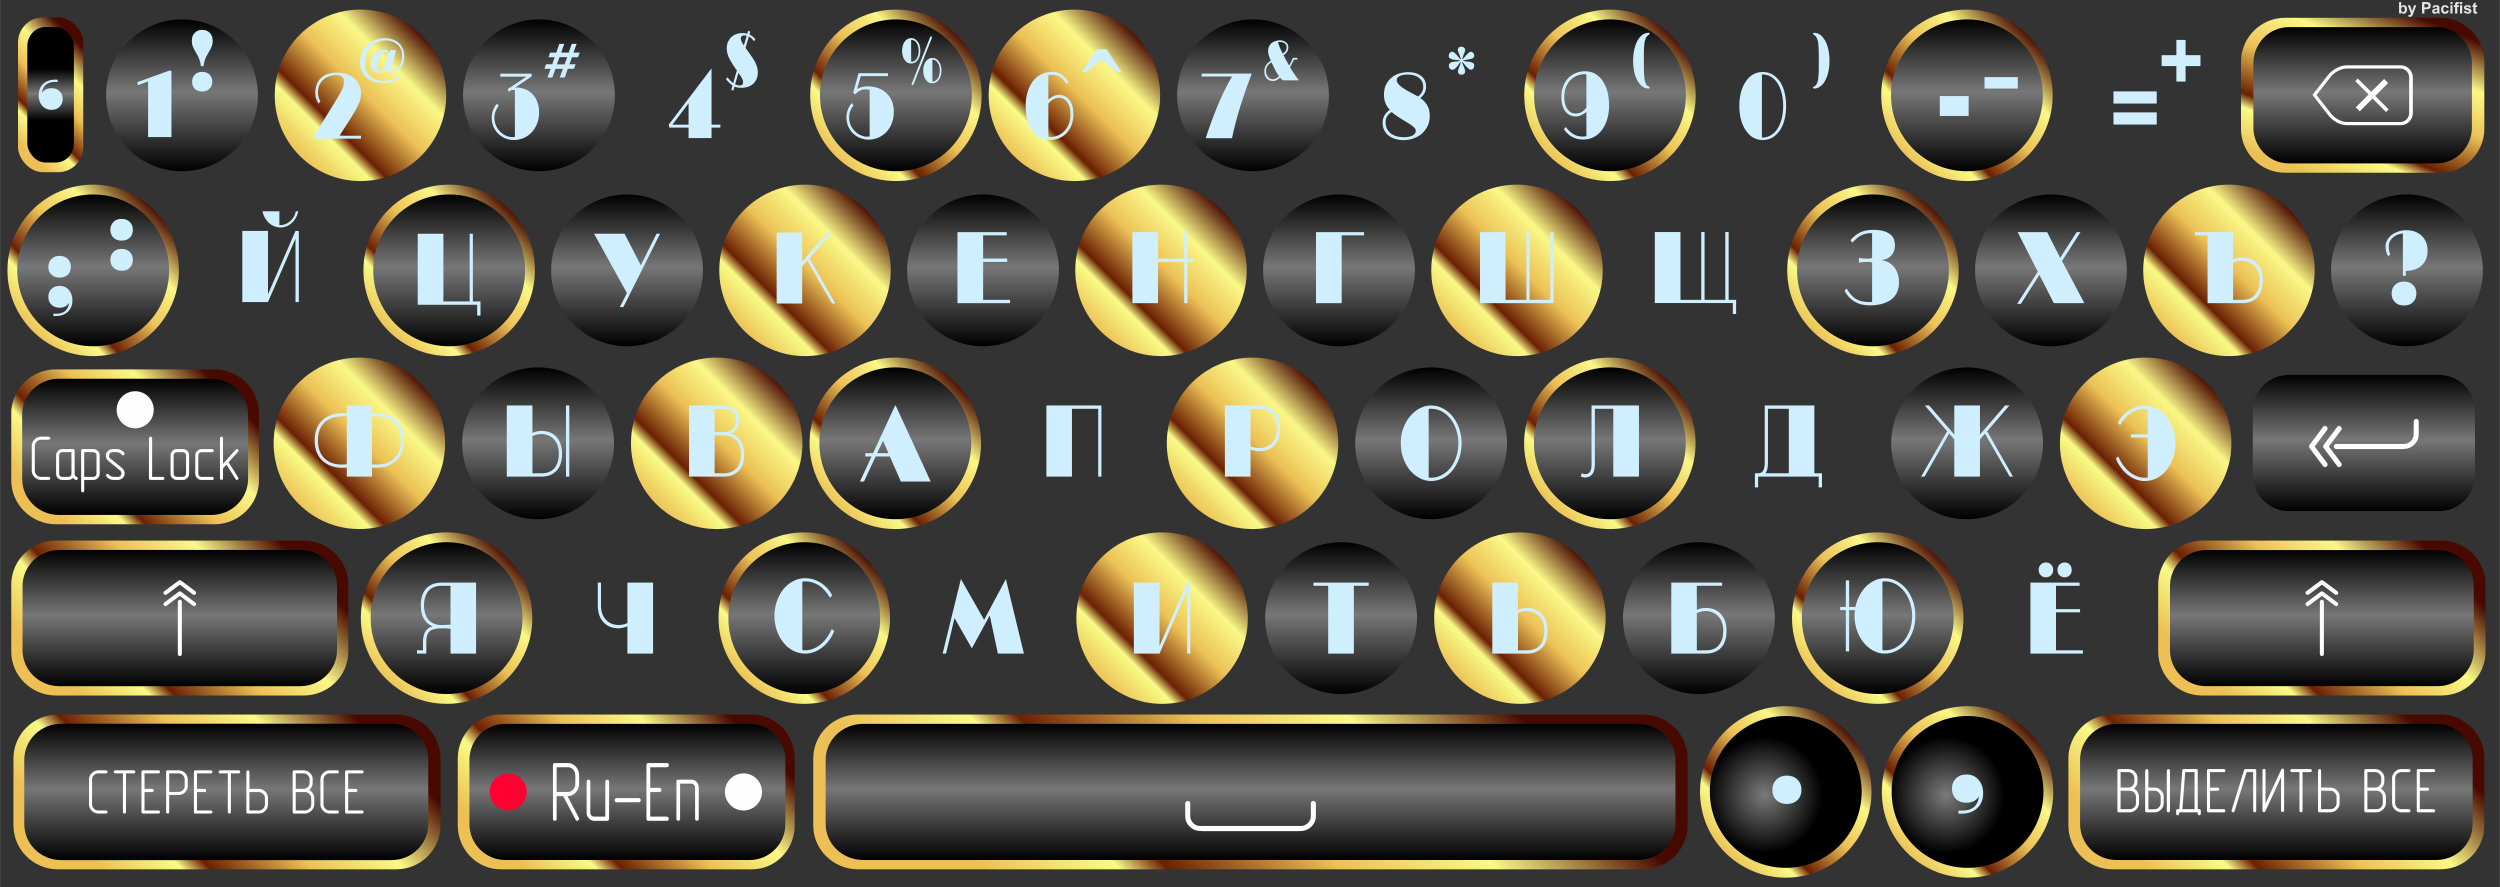 <?xml version="1.0" encoding="UTF-8"?>
<!DOCTYPE svg PUBLIC "-//W3C//DTD SVG 1.1//EN" "http://www.w3.org/Graphics/SVG/1.1/DTD/svg11.dtd">
<!-- Creator: CorelDRAW X6 -->
<svg xmlns="http://www.w3.org/2000/svg" xml:space="preserve" width="197.52mm" height="70.1mm" version="1.1" style="shape-rendering:geometricPrecision; text-rendering:geometricPrecision; image-rendering:optimizeQuality; fill-rule:evenodd; clip-rule:evenodd"
viewBox="0 0 20351 7223"
 xmlns:xlink="http://www.w3.org/1999/xlink">
 <rect x="0" y="0" width="20351" height="7223" fill="#333333" stroke="none"/>
 <defs>
  <style type="text/css">
   <![CDATA[
    .fil0 {fill:none}
    .fil31 {fill:#FEFEFE}
    .fil29 {fill:#FEFEFE}
    .fil30 {fill:#FF0033}
    .fil28 {fill:#FEFEFE;fill-rule:nonzero}
    .fil24 {fill:#CFEFFF;fill-rule:nonzero}
    .fil1 {fill:#E5E5E5;fill-rule:nonzero}
    .fil17 {fill:url(#id0)}
    .fil18 {fill:url(#id1)}
    .fil21 {fill:url(#id2)}
    .fil27 {fill:url(#id3)}
    .fil14 {fill:url(#id4)}
    .fil16 {fill:url(#id5)}
    .fil15 {fill:url(#id6)}
    .fil20 {fill:url(#id7)}
    .fil19 {fill:url(#id8)}
    .fil25 {fill:url(#id9)}
    .fil26 {fill:url(#id10)}
    .fil22 {fill:url(#id11)}
    .fil8 {fill:url(#id12)}
    .fil2 {fill:url(#id13)}
    .fil5 {fill:url(#id14)}
    .fil3 {fill:url(#id15)}
    .fil11 {fill:url(#id16)}
    .fil10 {fill:url(#id17)}
    .fil6 {fill:url(#id18)}
    .fil9 {fill:url(#id19)}
    .fil4 {fill:url(#id20)}
    .fil7 {fill:url(#id21)}
    .fil12 {fill:url(#id22)}
    .fil13 {fill:url(#id23)}
    .fil23 {fill:url(#id24)}
   ]]>
  </style>
  <linearGradient id="id0" gradientUnits="userSpaceOnUse" x1="1841.95" y1="5891.64" x2="1841.95" y2="7002.43">
   <stop offset="0" style="stop-color:black"/>
   <stop offset="0.478" style="stop-color:#777777"/>
   <stop offset="1" style="stop-color:black"/>
  </linearGradient>
  <linearGradient id="id1" gradientUnits="userSpaceOnUse" xlink:href="#id0" x1="1463.1" y1="4477.34" x2="1463.1" y2="5586.22">
  </linearGradient>
  <linearGradient id="id2" gradientUnits="userSpaceOnUse" xlink:href="#id0" x1="18530.9" y1="5893.03" x2="18530.9" y2="7001.04">
  </linearGradient>
  <linearGradient id="id3" gradientUnits="objectBoundingBox" xlink:href="#id0" x1="50%" y1="0%" x2="50%" y2="100%">
  </linearGradient>
  <linearGradient id="id4" gradientUnits="userSpaceOnUse" xlink:href="#id0" x1="1099.66" y1="3082.68" x2="1099.66" y2="4191.55">
  </linearGradient>
  <linearGradient id="id5" gradientUnits="userSpaceOnUse" xlink:href="#id0" x1="19243.7" y1="3051.88" x2="19243.7" y2="4160.53">
  </linearGradient>
  <linearGradient id="id6" gradientUnits="userSpaceOnUse" xlink:href="#id0" x1="19233.4" y1="221.338" x2="19233.4" y2="1329.99">
  </linearGradient>
  <linearGradient id="id7" gradientUnits="userSpaceOnUse" xlink:href="#id0" x1="5107.35" y1="5892.79" x2="5107.35" y2="7001.28">
  </linearGradient>
  <linearGradient id="id8" gradientUnits="userSpaceOnUse" xlink:href="#id0" x1="18901.5" y1="4477.62" x2="18901.5" y2="5585.94">
  </linearGradient>
  <linearGradient id="id9" gradientUnits="objectBoundingBox" xlink:href="#id0" x1="50%" y1="0%" x2="50%" y2="100%">
  </linearGradient>
  <linearGradient id="id10" gradientUnits="objectBoundingBox" xlink:href="#id0" x1="50%" y1="0%" x2="50%" y2="100%">
  </linearGradient>
  <linearGradient id="id11" gradientUnits="userSpaceOnUse" xlink:href="#id0" x1="10179.9" y1="5892.79" x2="10179.9" y2="7001.28">
  </linearGradient>
  <linearGradient id="id12" gradientUnits="userSpaceOnUse" x1="731.163" y1="5741.52" x2="2195.02" y2="4322.03">
   <stop offset="0" style="stop-color:#ECC055"/>
   <stop offset="0.2" style="stop-color:#F8FB86"/>
   <stop offset="0.271" style="stop-color:#6B2003"/>
   <stop offset="0.522" style="stop-color:#ECC156"/>
   <stop offset="0.749" style="stop-color:#FAF887"/>
   <stop offset="1" style="stop-color:#480900"/>
  </linearGradient>
  <linearGradient id="id13" gradientUnits="objectBoundingBox" xlink:href="#id12" x1="13.999%" y1="86%" x2="86.001%" y2="14%">
  </linearGradient>
  <linearGradient id="id14" gradientUnits="userSpaceOnUse" xlink:href="#id12" x1="505.579" y1="4220.72" x2="1693.73" y2="3053.51">
  </linearGradient>
  <linearGradient id="id15" gradientUnits="objectBoundingBox" xlink:href="#id12" x1="13.999%" y1="86.001%" x2="86.001%" y2="13.999%">
  </linearGradient>
  <linearGradient id="id16" gradientUnits="userSpaceOnUse" xlink:href="#id12" x1="17694.4" y1="7283.53" x2="19367.4" y2="5610.54">
  </linearGradient>
  <linearGradient id="id17" gradientUnits="userSpaceOnUse" xlink:href="#id12" x1="4382.64" y1="7180.47" x2="5812.77" y2="5713.61">
  </linearGradient>
  <linearGradient id="id18" gradientUnits="objectBoundingBox" xlink:href="#id12" x1="20.546%" y1="96.287%" x2="79.454%" y2="3.713%">
  </linearGradient>
  <linearGradient id="id19" gradientUnits="userSpaceOnUse" xlink:href="#id12" x1="18194.7" y1="5738.59" x2="19608.3" y2="4324.96">
  </linearGradient>
  <linearGradient id="id20" gradientUnits="userSpaceOnUse" xlink:href="#id12" x1="90.031" y1="1093.87" x2="733.461" y2="448.313">
  </linearGradient>
  <linearGradient id="id21" gradientUnits="userSpaceOnUse" xlink:href="#id12" x1="1016.02" y1="7269.15" x2="2679.45" y2="5624.93">
  </linearGradient>
  <linearGradient id="id22" gradientUnits="userSpaceOnUse" xlink:href="#id12" x1="8750.62" y1="7848.01" x2="11607.8" y2="5046.07">
  </linearGradient>
  <linearGradient id="id23" gradientUnits="userSpaceOnUse" xlink:href="#id0" x1="411.756" y1="561.537" x2="411.756" y2="980.65">
  </linearGradient>
  <radialGradient id="id24" gradientUnits="objectBoundingBox" cx="36%" cy="52%" r="39%" fx="36%" fy="52%">
   <stop offset="0" style="stop-color:#7B7B7B"/>
   <stop offset="0.988" style="stop-color:black"/>
   <stop offset="1" style="stop-color:black"/>
  </radialGradient>
 </defs>
 <g id="Layer_x0020_1">
  <rect class="fil0" width="20351" height="7223"/>
  <path class="fil1" d="M19530 110l0 -93 17 0 0 34c6,-6 12,-9 20,-9 8,0 15,2 20,8 5,6 8,15 8,26 0,11 -3,20 -8,27 -6,6 -12,9 -20,9 -4,0 -8,-1 -11,-3 -4,-2 -7,-5 -10,-9l0 10 -16 0zm17 -35c0,7 1,12 3,16 3,4 7,7 13,7 3,0 7,-2 10,-5 2,-4 4,-9 4,-16 0,-8 -2,-13 -4,-17 -3,-3 -7,-5 -11,-5 -4,0 -8,2 -11,5 -3,3 -4,8 -4,15z"/>
  <path id="1" class="fil1" d="M19601 43l19 0 16 48 16 -48 18 0 -24 65 -4 11c-2,4 -3,7 -5,9 -1,2 -3,4 -4,5 -2,2 -4,3 -7,3 -3,1 -6,1 -9,1 -4,0 -7,0 -10,-1l-2 -14c3,1 5,1 8,1 4,0 7,-1 9,-3 2,-3 3,-6 4,-10l-25 -67z"/>
  <path id="2" class="fil1" d="M19717 110l0 -93 30 0c12,0 19,1 23,2 5,1 9,4 13,9 4,5 5,11 5,18 0,6 -1,10 -3,14 -2,4 -4,7 -8,9 -3,3 -6,4 -9,5 -5,1 -11,1 -20,1l-12 0 0 35 -19 0zm19 -77l0 27 10 0c8,0 13,-1 15,-2 3,-1 5,-2 6,-5 1,-2 2,-4 2,-7 0,-3 -1,-6 -3,-8 -2,-2 -4,-4 -7,-4 -3,-1 -7,-1 -14,-1l-9 0z"/>
  <path id="3" class="fil1" d="M19817 64l-16 -3c2,-7 5,-12 9,-15 5,-3 11,-4 20,-4 8,0 14,0 18,2 3,2 6,5 8,7 1,3 2,9 2,16l0 21c0,6 0,10 1,13 0,3 1,6 3,9l-18 0c0,-1 -1,-3 -1,-5 -1,-1 -1,-2 -1,-2 -3,3 -6,5 -10,7 -3,1 -7,2 -11,2 -7,0 -12,-2 -16,-6 -4,-4 -6,-8 -6,-14 0,-4 1,-7 3,-10 2,-3 4,-5 7,-7 4,-2 8,-3 14,-4 9,-2 14,-3 18,-4l0 -2c0,-4 -1,-6 -3,-8 -2,-1 -5,-2 -9,-2 -4,0 -6,1 -8,2 -2,1 -3,3 -4,7zm24 14c-3,1 -6,2 -11,3 -5,1 -8,2 -10,3 -2,1 -3,4 -3,6 0,3 1,5 3,7 1,1 4,2 7,2 3,0 6,-1 9,-3 2,-2 3,-3 4,-6 0,-1 1,-4 1,-8l0 -4z"/>
  <path id="4" class="fil1" d="M19934 63l-17 3c-1,-3 -2,-6 -4,-8 -2,-2 -5,-2 -8,-2 -5,0 -8,1 -11,4 -3,3 -4,8 -4,15 0,8 1,14 4,17 3,4 6,5 11,5 3,0 6,-1 8,-3 2,-1 4,-5 5,-9l17 2c-2,9 -5,15 -10,19 -6,4 -12,6 -21,6 -10,0 -18,-3 -23,-9 -6,-7 -9,-15 -9,-26 0,-11 3,-20 9,-26 5,-6 13,-9 23,-9 8,0 15,1 20,5 5,3 8,9 10,16z"/>
  <path id="5" class="fil1" d="M19948 34l0 -17 17 0 0 17 -17 0zm0 76l0 -67 17 0 0 67 -17 0z"/>
  <path id="6" class="fil1" d="M19976 43l10 0 0 -5c0,-6 1,-10 2,-13 1,-3 3,-5 7,-7 3,-1 7,-2 12,-2 5,0 10,1 15,2l-2 13c-3,-1 -6,-2 -9,-2 -2,0 -4,1 -5,2 -2,1 -2,4 -2,7l0 5 13 0 0 14 -13 0 0 53 -18 0 0 -53 -10 0 0 -14zm50 -9l0 -17 18 0 0 17 -18 0zm0 76l0 -67 18 0 0 67 -18 0z"/>
  <path id="7" class="fil1" d="M20056 91l18 -2c1,3 2,6 5,7 2,2 5,3 10,3 4,0 8,-1 10,-3 1,-1 2,-2 2,-4 0,-2 0,-3 -1,-4 -1,0 -3,-1 -6,-2 -14,-3 -23,-6 -27,-9 -6,-3 -8,-8 -8,-15 0,-6 2,-11 7,-15 4,-3 11,-5 21,-5 9,0 16,1 21,4 4,3 7,8 9,13l-17 4c-1,-3 -2,-5 -4,-7 -2,-1 -5,-2 -9,-2 -4,0 -8,1 -10,2 -1,1 -2,2 -2,4 0,1 1,2 2,3 2,1 7,3 17,5 9,2 16,5 20,8 3,3 5,8 5,13 0,6 -2,12 -8,16 -5,5 -12,7 -22,7 -10,0 -17,-2 -22,-6 -6,-3 -9,-8 -11,-15z"/>
  <path id="8" class="fil1" d="M20165 43l0 14 -12 0 0 27c0,6 0,9 1,10 0,1 0,2 1,2 1,1 2,1 3,1 2,0 4,0 7,-2l2 14c-4,2 -9,3 -14,3 -3,0 -6,-1 -9,-2 -2,-1 -4,-2 -6,-4 -1,-2 -2,-4 -2,-7 0,-2 -1,-6 -1,-13l0 -29 -8 0 0 -14 8 0 0 -13 18 -11 0 24 12 0z"/>
  <g id="_694930568">
   <circle class="fil2" cx="14537" cy="6447" r="698"/>
   <circle class="fil3" cx="16017" cy="6447" r="698"/>
   <circle class="fil3" cx="1481" cy="776" r="698"/>
   <circle class="fil3" cx="2934" cy="776" r="698"/>
   <circle class="fil2" cx="4387" cy="776" r="698"/>
   <circle class="fil3" cx="5840" cy="776" r="698"/>
   <circle class="fil2" cx="7293" cy="776" r="698"/>
   <circle class="fil3" cx="8746" cy="776" r="698"/>
   <circle class="fil2" cx="10200" cy="776" r="698"/>
   <circle class="fil3" cx="11653" cy="776" r="698"/>
   <circle class="fil3" cx="13106" cy="776" r="698"/>
   <circle class="fil3" cx="14559" cy="776" r="698"/>
   <circle class="fil3" cx="16012" cy="776" r="698"/>
   <circle class="fil3" cx="17465" cy="776" r="698"/>
   <circle class="fil3" cx="758" cy="2201" r="698"/>
   <circle class="fil3" cx="2207" cy="2201" r="698"/>
   <circle class="fil3" cx="3656" cy="2201" r="698"/>
   <circle class="fil3" cx="5104" cy="2201" r="698"/>
   <circle class="fil3" cx="6553" cy="2201" r="698"/>
   <circle class="fil3" cx="8002" cy="2201" r="698"/>
   <circle class="fil3" cx="9451" cy="2201" r="698"/>
   <circle class="fil3" cx="10900" cy="2201" r="698"/>
   <circle class="fil3" cx="12349" cy="2201" r="698"/>
   <circle class="fil3" cx="13798" cy="2201" r="698"/>
   <circle class="fil3" cx="15247" cy="2201" r="698"/>
   <circle class="fil3" cx="16696" cy="2201" r="698"/>
   <circle class="fil3" cx="18145" cy="2201" r="698"/>
   <circle class="fil3" cx="19594" cy="2201" r="698"/>
   <circle class="fil3" cx="2925" cy="3609" r="698"/>
   <circle class="fil3" cx="4380" cy="3609" r="698"/>
   <circle class="fil3" cx="5834" cy="3609" r="698"/>
   <circle class="fil2" cx="7288" cy="3609" r="698"/>
   <circle class="fil3" cx="8742" cy="3609" r="698"/>
   <circle class="fil3" cx="10196" cy="3609" r="698"/>
   <circle class="fil3" cx="11650" cy="3609" r="698"/>
   <circle class="fil3" cx="13105" cy="3609" r="698"/>
   <circle class="fil2" cx="14559" cy="3609" r="698"/>
   <circle class="fil3" cx="16013" cy="3609" r="698"/>
   <circle class="fil2" cx="17467" cy="3609" r="698"/>
   <circle class="fil3" cx="3635" cy="5032" r="698"/>
   <circle class="fil3" cx="5091" cy="5032" r="698"/>
   <circle class="fil3" cx="6547" cy="5032" r="698"/>
   <circle class="fil3" cx="8004" cy="5032" r="698"/>
   <circle class="fil3" cx="9460" cy="5032" r="698"/>
   <circle class="fil3" cx="10917" cy="5032" r="698"/>
   <circle class="fil3" cx="12373" cy="5032" r="698"/>
   <circle class="fil3" cx="13830" cy="5032" r="698"/>
   <circle class="fil3" cx="15286" cy="5032" r="698"/>
   <circle class="fil3" cx="16743" cy="5032" r="698"/>
  </g>
  <rect class="fil4" x="146" y="141" width="531" height="1261" rx="204" ry="205"/>
  <path class="fil5" d="M455 3007l1289 0c200,0 364,161 364,357l0 546c0,197 -164,358 -364,358l-1289 0c-200,0 -364,-161 -364,-358l0 -546c0,-196 164,-357 364,-357z"/>
  <path class="fil6" d="M18600 145l1267 0c196,0 357,161 357,358l0 546c0,196 -161,357 -357,357l-1267 0c-196,0 -357,-161 -357,-357l0 -546c0,-197 161,-358 357,-358z"/>
  <path class="fil6" d="M18610 2976l1267 0c197,0 357,161 357,357l0 546c0,197 -160,358 -357,358l-1267 0c-196,0 -357,-161 -357,-358l0 -546c0,-196 161,-357 357,-357z"/>
  <path class="fil7" d="M471 5817l2754 0c199,0 361,160 361,357l0 546c0,197 -162,357 -361,357l-2754 0c-199,0 -362,-160 -362,-357l0 -546c0,-197 163,-357 362,-357z"/>
  <path class="fil8" d="M454 4401l2018 0c200,0 363,161 363,358l0 546c0,196 -163,357 -363,357l-2018 0c-199,0 -363,-161 -363,-357l0 -546c0,-197 164,-358 363,-358z"/>
  <path class="fil9" d="M17926 4401l1951 0c197,0 357,161 357,358l0 546c0,196 -160,357 -357,357l-1951 0c-197,0 -357,-161 -357,-357l0 -546c0,-197 160,-358 357,-358z"/>
  <path class="fil10" d="M4075 5817l2046 0c192,0 348,160 348,357l0 546c0,197 -156,357 -348,357l-2046 0c-192,0 -349,-160 -349,-357l0 -546c0,-197 157,-357 349,-357z"/>
  <path class="fil11" d="M17195 5817l2672 0c196,0 357,160 357,357l0 546c0,197 -161,357 -357,357l-2672 0c-196,0 -357,-160 -357,-357l0 -546c0,-197 161,-357 357,-357z"/>
  <path class="fil12" d="M6985 5817l6389 0c200,0 364,160 364,357l0 546c0,197 -164,357 -364,357l-6389 0c-201,0 -365,-160 -365,-357l0 -546c0,-197 164,-357 365,-357z"/>
  <rect class="fil13" x="222" y="220" width="379" height="1103" rx="147" ry="155"/>
  <path class="fil14" d="M478 3083l1244 0c163,0 297,131 297,292l0 524c0,161 -134,293 -297,293l-1244 0c-164,0 -298,-132 -298,-293l0 -524c0,-161 134,-292 298,-292z"/>
  <path class="fil15" d="M18632 221l1203 0c159,0 288,132 288,293l0 524c0,160 -129,292 -288,292l-1203 0c-159,0 -288,-132 -288,-292l0 -524c0,-161 129,-293 288,-293z"/>
  <path class="fil16" d="M18632 3052l1223 0c161,0 293,131 293,292l0 524c0,161 -132,293 -293,293l-1223 0c-161,0 -293,-132 -293,-293l0 -524c0,-161 132,-292 293,-292z"/>
  <path class="fil17" d="M497 5892l2689 0c165,0 300,131 300,293l0 524c0,162 -135,293 -300,293l-2689 0c-165,0 -300,-131 -300,-293l0 -524c0,-162 135,-293 300,-293z"/>
  <path class="fil18" d="M482 4477l1962 0c164,0 299,132 299,293l0 524c0,161 -135,292 -299,292l-1962 0c-164,0 -299,-131 -299,-292l0 -524c0,-161 135,-293 299,-293z"/>
  <path class="fil19" d="M17958 4478l1887 0c161,0 293,131 293,292l0 524c0,160 -132,292 -293,292l-1887 0c-161,0 -293,-132 -293,-292l0 -524c0,-161 132,-292 293,-292z"/>
  <path class="fil20" d="M4112 5893l1991 0c160,0 290,131 290,292l0 524c0,161 -130,292 -290,292l-1991 0c-160,0 -291,-131 -291,-292l0 -524c0,-161 131,-292 291,-292z"/>
  <path class="fil21" d="M17228 5893l2606 0c162,0 295,132 295,292l0 524c0,161 -133,292 -295,292l-2606 0c-162,0 -295,-131 -295,-292l0 -524c0,-160 133,-292 295,-292z"/>
  <path class="fil22" d="M7026 5893l6308 0c168,0 305,131 305,292l0 524c0,161 -137,292 -305,292l-6308 0c-168,0 -305,-131 -305,-292l0 -524c0,-161 137,-292 305,-292z"/>
  <circle class="fil23" cx="14537" cy="6447" r="618"/>
  <circle class="fil23" cx="16017" cy="6447" r="618"/>
  <path class="fil24" d="M448 667c-32,0 -56,8 -74,22 -18,14 -29,37 -35,68 19,-26 46,-39 79,-39 28,0 50,8 66,24 17,16 26,37 26,64 0,26 -9,47 -26,64 -16,16 -38,24 -66,24 -31,0 -56,-11 -75,-33 -19,-22 -29,-50 -29,-84 0,-39 12,-70 37,-94 25,-23 58,-35 100,-35 8,0 14,0 18,1l0 19c-4,0 -11,-1 -21,-1z"/>
  <circle class="fil25" cx="1481" cy="776" r="618"/>
  <polygon class="fil24" points="1395,1116 1205,1116 1205,663 1123,693 1117,669 1374,576 1395,576 "/>
  <path class="fil24" d="M1656 539l-21 0c-2,-19 -6,-37 -12,-54 -6,-17 -15,-36 -28,-57 -13,-21 -22,-39 -27,-52 -5,-14 -7,-28 -7,-44 0,-26 7,-48 23,-64 15,-16 36,-25 62,-25 25,0 46,9 62,25 15,16 23,38 23,64 0,15 -2,30 -7,44 -5,14 -14,31 -27,52 -14,22 -24,42 -29,58 -6,17 -10,34 -12,53zm-93 126c0,-24 8,-43 23,-58 15,-15 35,-22 59,-22 25,0 45,7 60,22 15,15 23,34 23,58 0,23 -7,43 -23,57 -15,15 -35,23 -60,23 -25,0 -45,-8 -60,-22 -14,-15 -22,-34 -22,-58z"/>
  <circle class="fil25" cx="2934" cy="776" r="618"/>
  <path class="fil24" d="M2543 1129l187 -305c16,-25 28,-46 37,-63 10,-17 17,-31 22,-43 4,-12 8,-23 9,-32 1,-9 2,-18 2,-28 0,-14 -5,-25 -15,-34 -10,-8 -26,-13 -47,-13 -20,0 -39,4 -57,10 -19,6 -35,15 -48,27 -14,12 -25,27 -33,44 -8,18 -12,38 -12,61 0,26 6,50 20,72l-15 19c-6,-10 -12,-22 -18,-37 -6,-15 -9,-32 -9,-50 0,-30 5,-55 15,-77 9,-21 22,-38 39,-52 16,-13 35,-23 56,-29 21,-6 43,-9 66,-9 34,0 64,5 89,15 24,11 45,24 61,40 16,16 28,34 35,54 8,20 11,40 11,59 0,19 -2,36 -6,52 -3,16 -12,37 -24,61 -12,24 -30,54 -53,91 -23,37 -54,84 -92,143l175 0 0 24 -395 0z"/>
  <path class="fil24" d="M3141 554c-16,26 -34,39 -57,39 -20,0 -37,-7 -49,-20 -12,-13 -18,-31 -18,-53 0,-16 3,-31 10,-45 6,-15 14,-28 25,-39 10,-11 22,-19 34,-25 13,-5 25,-8 37,-8 27,0 42,12 45,36l9 -31 47 0 -36 131c-1,7 -2,13 -2,19 0,13 4,20 13,20 4,0 10,-3 17,-7 8,-5 15,-10 21,-17 24,-25 36,-57 36,-97 0,-15 -2,-29 -5,-43 -4,-13 -9,-24 -17,-33 -11,-16 -27,-28 -47,-38 -20,-9 -42,-14 -65,-14 -20,0 -39,4 -57,10 -19,7 -36,17 -50,30 -20,17 -35,37 -45,61 -10,25 -16,52 -16,81 0,24 4,45 11,63 8,18 18,34 31,47 13,12 29,22 47,28 19,7 39,10 62,10 22,0 43,-3 63,-10 20,-7 42,-18 66,-33l9 14c-41,32 -86,47 -138,47 -26,0 -51,-3 -75,-10 -23,-8 -43,-18 -60,-33 -18,-14 -31,-32 -41,-53 -11,-22 -16,-47 -16,-75 0,-52 18,-96 53,-133 19,-20 42,-35 68,-46 26,-11 54,-16 83,-16 22,0 42,3 61,10 19,6 36,16 50,28 14,13 25,28 33,46 8,18 12,39 12,62 0,22 -3,42 -9,59 -7,17 -17,33 -31,48 -18,19 -39,29 -63,29 -13,0 -24,-4 -33,-12 -9,-8 -13,-18 -13,-27zm-5 -132c-13,0 -26,10 -36,29 -5,8 -9,16 -12,24 -4,8 -7,17 -9,25 -2,8 -4,16 -6,24 -1,8 -2,14 -2,21 0,19 8,29 23,29 7,0 15,-5 22,-15 7,-10 14,-22 19,-36 6,-13 11,-28 14,-43 3,-15 5,-27 5,-37 0,-14 -6,-21 -18,-21z"/>
  <circle class="fil25" cx="4387" cy="776" r="618"/>
  <path class="fil24" d="M4045 843l15 18c-24,31 -36,62 -36,94 0,27 5,50 15,71 10,20 22,36 36,50 15,13 30,23 47,30 16,7 31,10 44,10 4,0 8,0 14,0 5,-1 9,-1 11,-2l0 -380c-6,-1 -11,-2 -15,-2 -7,0 -12,1 -18,3 -5,3 -11,7 -16,14l-10 -23 153 -102 -213 0 0 -24 255 0 0 23 -134 89c27,0 52,4 75,12 24,8 45,21 62,38 18,17 32,38 42,64 11,25 16,55 16,89 0,35 -6,66 -17,93 -11,28 -26,52 -45,71 -19,20 -41,35 -65,45 -25,11 -51,16 -78,16 -23,0 -46,-4 -67,-12 -22,-9 -41,-21 -58,-37 -17,-16 -31,-35 -41,-58 -10,-23 -15,-49 -15,-78 0,-17 3,-35 10,-54 6,-19 17,-38 33,-58z"/>
  <path class="fil24" d="M4617 465l-62 0 -22 59 63 0 21 -59zm-89 -37l25 -71 40 0 -25 71 61 0 25 -71 40 0 -26 71 51 0 -14 38 -49 0 -21 57 51 0 -14 37 -50 0 -25 71 -41 0 26 -71 -60 0 -26 71 -40 0 26 -71 -51 0 14 -37 50 0 20 -57 -50 0 13 -38 50 0z"/>
  <circle class="fil25" cx="5840" cy="776" r="618"/>
  <path class="fil24" d="M5473 1015l132 0 0 -174 -132 174zm319 109l-187 0 0 -85 -156 0 -6 -24 346 -455 3 0 0 455 72 0 0 24 -72 0 0 85z"/>
  <path class="fil24" d="M5953 730l10 -34c-9,-6 -18,-13 -26,-22 -9,-8 -18,-18 -27,-29l12 -17c16,23 32,39 46,49l30 -103 -23 -33c-22,-33 -37,-60 -46,-82 -9,-22 -13,-43 -13,-64 0,-22 3,-41 11,-57 8,-15 17,-28 29,-39 12,-10 26,-18 41,-23 16,-5 31,-7 47,-7 6,0 13,0 20,1 6,2 13,3 19,5l7 -25 17 8 -6 23c19,9 35,22 48,39l-11 16c-13,-18 -27,-31 -42,-39l-27 93 51 72c33,46 49,89 49,128 0,22 -4,41 -12,57 -8,16 -18,29 -30,39 -13,10 -27,18 -43,22 -16,5 -32,7 -48,7 -22,0 -41,-3 -57,-10l-10 34 -16 -9zm69 -121l-11 -16 -27 93c13,7 26,10 39,10 17,0 26,-9 26,-28 0,-7 -2,-15 -6,-24 -4,-9 -11,-21 -21,-35zm8 -296c0,6 2,14 6,24 4,9 10,20 19,33l23 -79c-7,-2 -13,-3 -19,-3 -9,0 -16,2 -21,6 -5,5 -8,11 -8,19z"/>
  <circle class="fil25" cx="7293" cy="776" r="618"/>
  <path class="fil24" d="M7079 1110l0 -378c-13,-3 -23,-5 -29,-5 -17,0 -33,3 -46,9 -14,6 -28,17 -42,33l-17 -14 44 -159 239 0 0 24 -221 0 -30 105c24,-14 52,-22 84,-22 28,0 55,4 81,12 26,8 48,21 68,38 20,17 36,38 48,64 12,27 18,58 18,94 0,35 -6,66 -17,94 -11,28 -26,51 -45,71 -19,19 -41,34 -65,45 -25,10 -51,16 -78,16 -24,0 -46,-5 -68,-13 -21,-8 -40,-20 -57,-36 -17,-16 -31,-36 -41,-58 -10,-23 -15,-49 -15,-78 0,-18 3,-36 10,-55 6,-19 17,-38 33,-58l15 18c-24,31 -36,63 -36,95 0,27 4,50 14,70 10,20 23,37 37,50 15,14 30,24 47,30 16,7 31,11 44,11 3,0 8,-1 13,-1 6,0 10,-1 12,-2z"/>
  <path class="fil24" d="M7650 575c0,-27 -5,-48 -17,-64 -11,-17 -25,-25 -43,-25l0 178c18,0 32,-9 43,-25 12,-16 17,-37 17,-64zm-135 0c0,-14 2,-27 5,-40 3,-12 8,-23 15,-33 6,-9 14,-16 23,-22 9,-6 20,-8 31,-8 12,0 23,2 32,8 9,5 17,13 23,22 7,10 12,21 15,33 3,13 5,26 5,40 0,30 -7,55 -21,74 -13,20 -31,29 -54,29 -11,0 -21,-2 -30,-7 -9,-5 -17,-13 -23,-22 -7,-9 -12,-20 -15,-32 -4,-13 -6,-27 -6,-42zm71 -266l-150 378c-2,4 -5,6 -9,6 -4,0 -6,-3 -6,-9 0,-1 0,-2 1,-4l150 -379c1,-4 4,-5 9,-5 3,0 5,2 5,8 0,3 0,4 0,5zm-169 16l0 178c18,0 33,-8 44,-24 11,-16 17,-38 17,-65 0,-27 -6,-49 -17,-65 -11,-16 -26,-24 -44,-24zm-74 89c0,-15 2,-29 6,-42 3,-13 8,-23 15,-33 6,-9 14,-16 23,-21 9,-5 19,-8 30,-8 12,0 23,3 32,9 9,5 17,13 23,22 7,9 12,20 15,33 3,13 5,26 5,40 0,30 -7,55 -21,74 -13,20 -31,29 -54,29 -11,0 -21,-2 -30,-7 -9,-5 -17,-12 -23,-22 -7,-9 -12,-20 -15,-32 -4,-13 -6,-27 -6,-42z"/>
  <circle class="fil25" cx="8746" cy="776" r="618"/>
  <path class="fil24" d="M8534 611l0 198c10,-9 23,-17 39,-25 16,-8 32,-12 49,-12 34,0 62,14 84,43 22,28 32,66 32,113 0,33 -5,63 -15,90 -10,26 -24,48 -41,66 -18,18 -38,32 -61,41 -24,10 -48,15 -75,15 -32,0 -60,-7 -85,-21 -24,-15 -45,-34 -61,-59 -17,-25 -29,-54 -38,-88 -8,-33 -13,-69 -13,-108 0,-40 5,-78 15,-112 10,-34 24,-63 42,-88 18,-25 40,-44 67,-58 26,-14 56,-21 89,-21 31,0 57,6 77,20 20,14 40,34 59,60l-15 18c-10,-13 -19,-25 -27,-34 -8,-10 -17,-17 -26,-23 -9,-6 -19,-11 -30,-13 -11,-3 -24,-4 -38,-4 -5,0 -9,0 -14,0 -5,1 -10,2 -14,2zm0 232l0 271c4,1 9,2 12,2 22,0 43,-4 63,-12 20,-8 38,-20 54,-36 16,-15 28,-35 38,-58 9,-24 13,-51 13,-82 0,-40 -8,-72 -25,-96 -17,-24 -39,-36 -67,-36 -15,0 -30,4 -44,11 -15,7 -29,19 -44,36z"/>
  <polygon class="fil24" points="8807,587 8930,401 9007,401 9129,587 9092,587 8968,484 8844,587 "/>
  <circle class="fil25" cx="10200" cy="776" r="618"/>
  <path class="fil24" d="M10029 1125l-214 0c28,-87 59,-172 94,-257 34,-84 74,-166 120,-245l-247 0 0 -24 408 0c-33,85 -63,171 -91,259 -27,88 -51,176 -70,267z"/>
  <path class="fil24" d="M10404 343c3,13 7,27 13,41 6,14 14,32 25,53 21,-14 32,-30 32,-50 0,-14 -5,-25 -15,-33 -10,-8 -23,-12 -41,-12 -4,0 -7,0 -9,0 -2,0 -3,1 -5,1zm8 277c-11,-15 -22,-31 -31,-49 -10,-19 -20,-40 -31,-64 -29,19 -44,43 -44,71 0,10 1,19 4,27 3,8 7,15 12,21 5,6 10,11 17,14 7,4 14,5 21,5 10,0 19,-2 28,-6 8,-4 16,-10 24,-19zm162 34l-133 0c-5,-5 -9,-9 -12,-13 -4,-3 -7,-6 -9,-9 -18,19 -37,28 -59,28 -10,0 -19,-2 -28,-6 -8,-4 -15,-9 -22,-16 -6,-7 -11,-16 -14,-26 -4,-10 -5,-21 -5,-33 0,-34 17,-62 53,-85 -8,-18 -14,-33 -17,-45 -4,-13 -5,-24 -5,-34 0,-15 2,-28 8,-38 5,-11 13,-20 22,-28 9,-7 19,-12 30,-15 11,-4 22,-6 34,-6 21,0 38,6 52,17 13,11 19,25 19,42 0,11 -3,23 -10,34 -7,11 -17,20 -29,29 13,27 28,55 45,84 7,-12 13,-23 18,-33 5,-11 10,-21 13,-30l36 0 0 14 -27 0c-5,9 -10,19 -15,29 -5,11 -11,22 -18,33 11,19 22,37 35,55 12,18 24,35 38,52z"/>
  <circle class="fil25" cx="11653" cy="776" r="618"/>
  <path class="fil24" d="M11466 744l77 41c29,-20 43,-47 43,-79 0,-30 -11,-54 -34,-72 -22,-18 -53,-27 -92,-27 -28,0 -50,4 -66,12 -16,8 -24,19 -24,33 0,27 32,57 96,92zm-19 248c-29,-17 -53,-32 -73,-46 -20,-13 -35,-24 -45,-34 -33,20 -50,48 -50,83 0,38 14,67 40,89 27,22 63,33 109,33 29,0 53,-5 71,-14 17,-9 26,-21 26,-37 0,-4 -1,-9 -2,-13 -1,-4 -5,-9 -10,-14 -5,-5 -13,-12 -23,-20 -11,-7 -25,-16 -43,-27zm-133 -98c-32,-33 -48,-74 -48,-122 0,-32 5,-60 17,-83 11,-23 26,-42 45,-57 18,-16 40,-27 63,-34 24,-7 48,-11 72,-11 45,0 80,11 107,32 26,21 39,50 39,86 0,38 -16,69 -47,93 52,36 77,83 77,142 0,34 -6,64 -19,89 -13,25 -30,46 -50,63 -21,17 -45,29 -70,37 -26,8 -52,12 -78,12 -19,0 -38,-3 -58,-8 -19,-5 -37,-13 -54,-24 -16,-12 -29,-26 -39,-44 -10,-18 -16,-39 -16,-64 0,-46 20,-81 59,-107z"/>
  <path class="fil24" d="M11892 485c0,-5 -1,-11 -4,-18 -2,-7 -5,-14 -8,-22 -3,-8 -6,-15 -9,-22 -2,-7 -4,-12 -4,-16 0,-9 3,-15 8,-20 6,-5 13,-7 22,-7 9,0 16,3 22,8 6,6 8,12 8,19 0,4 -1,9 -3,16 -3,7 -6,14 -9,21 -3,8 -6,15 -8,23 -3,7 -4,13 -4,17 4,-3 9,-7 15,-14 6,-7 12,-14 18,-21 7,-7 13,-14 20,-19 6,-6 12,-9 17,-9 7,0 14,3 20,10 5,6 8,14 8,22 0,9 -3,15 -10,20 -8,4 -16,7 -27,9 -10,2 -20,4 -31,5 -10,2 -19,4 -25,7 7,3 16,5 27,6 11,1 21,2 31,4 10,1 18,4 25,9 7,4 10,11 10,22 0,9 -3,17 -8,24 -6,6 -13,9 -21,9 -5,0 -10,-3 -17,-9 -7,-5 -13,-12 -20,-19 -6,-8 -12,-15 -18,-22 -6,-8 -10,-12 -14,-14 0,4 2,10 4,17 3,8 6,15 9,22 3,8 5,15 8,22 2,6 3,12 3,16 0,8 -2,14 -8,19 -6,6 -13,8 -22,8 -19,0 -29,-9 -29,-27 0,-4 1,-9 4,-16 2,-7 5,-14 8,-22 3,-8 6,-16 8,-23 3,-7 4,-13 5,-16 -5,2 -9,6 -14,14 -5,7 -11,14 -16,22 -6,7 -12,14 -19,19 -7,6 -14,9 -23,9 -6,0 -13,-3 -18,-9 -6,-7 -9,-14 -9,-22 0,-11 3,-19 10,-24 6,-5 14,-8 24,-9 10,-2 20,-3 30,-4 11,0 21,-2 29,-6 -7,-3 -16,-5 -27,-5 -11,-1 -21,-3 -31,-4 -10,-2 -18,-5 -25,-10 -8,-4 -11,-11 -11,-21 0,-9 3,-17 9,-23 6,-7 13,-10 22,-10 5,0 10,3 17,9 6,5 12,12 19,19 6,8 12,15 18,22 5,7 10,12 14,14z"/>
  <circle class="fil25" cx="13106" cy="776" r="618"/>
  <path class="fil24" d="M12731 1052l15 -18c21,27 42,47 64,59 22,13 47,19 76,19 5,0 9,-1 14,-1 5,-1 10,-1 14,-2l0 -198c-10,9 -22,18 -38,25 -16,8 -32,12 -49,12 -35,0 -63,-14 -85,-42 -21,-29 -32,-66 -32,-113 0,-34 5,-64 15,-90 10,-27 24,-49 41,-67 18,-18 38,-32 62,-41 23,-10 48,-15 74,-15 32,0 61,7 85,22 24,14 45,34 61,59 17,25 29,54 38,87 8,34 13,70 13,108 0,41 -5,78 -15,112 -10,34 -24,64 -42,88 -18,25 -40,45 -66,59 -26,14 -56,21 -89,21 -32,0 -61,-7 -86,-20 -26,-13 -49,-34 -70,-64zm183 -175l0 -271c-4,-1 -8,-2 -12,-2 -21,0 -43,4 -63,12 -20,8 -38,20 -54,36 -16,16 -28,35 -38,59 -9,23 -13,50 -13,82 0,39 8,71 25,95 17,24 40,36 68,36 15,0 30,-3 44,-10 14,-7 28,-19 43,-37z"/>
  <path class="fil24" d="M13382 440l0 121c0,30 2,58 5,82 3,25 11,43 23,55 2,1 5,3 11,6 5,2 8,6 8,9 0,5 -3,8 -9,8 -18,0 -35,-5 -50,-17 -15,-11 -28,-26 -40,-46 -11,-20 -20,-43 -26,-71 -6,-28 -10,-59 -10,-93 0,-34 4,-65 10,-93 7,-28 16,-52 27,-72 11,-19 24,-35 40,-46 15,-10 31,-16 49,-16 6,0 9,3 9,8 0,2 -1,3 -3,5 -2,2 -5,4 -8,6 -2,2 -5,4 -7,6 -3,2 -4,3 -5,4 -10,15 -17,35 -20,60 -3,26 -4,54 -4,84z"/>
  <circle class="fil25" cx="14559" cy="776" r="618"/>
  <path class="fil24" d="M14345 606l-2 0 0 514 2 0c28,0 53,-7 74,-21 22,-14 40,-32 54,-56 14,-23 25,-50 32,-81 7,-32 11,-65 11,-100 0,-35 -4,-68 -11,-99 -7,-31 -18,-58 -32,-81 -14,-23 -32,-42 -54,-56 -21,-13 -46,-20 -74,-20zm-186 256c0,-84 19,-153 58,-206 34,-47 78,-70 133,-70 30,0 56,7 80,21 23,14 43,33 60,58 16,24 29,53 37,87 9,34 13,71 13,110 0,40 -4,77 -13,111 -8,34 -21,63 -37,88 -17,24 -37,44 -60,58 -24,14 -50,21 -80,21 -54,0 -98,-23 -133,-71 -39,-53 -58,-122 -58,-207z"/>
  <path class="fil24" d="M14806 440c0,-30 -2,-58 -4,-84 -3,-25 -10,-45 -20,-60 -1,-1 -3,-2 -5,-4 -3,-2 -5,-4 -8,-6 -3,-2 -5,-4 -7,-6 -2,-2 -3,-3 -3,-5 0,-2 1,-4 3,-5 1,-2 4,-3 6,-3 17,0 34,6 49,16 15,11 28,27 40,46 11,20 20,44 26,72 7,28 10,59 10,93 0,34 -3,65 -10,93 -6,28 -15,51 -26,71 -11,20 -24,35 -40,46 -15,12 -31,17 -49,17 -2,0 -5,-1 -6,-2 -2,-2 -3,-4 -3,-6 0,-3 3,-7 8,-9 6,-3 9,-5 11,-6 12,-12 20,-30 23,-55 3,-24 5,-52 5,-82l0 -121z"/>
  <circle class="fil25" cx="16012" cy="776" r="618"/>
  <polygon class="fil24" points="16026,944 15791,944 15791,782 16026,782 "/>
  <polygon class="fil24" points="16155,721 16155,628 16426,628 16426,721 "/>
  <circle class="fil25" cx="17465" cy="776" r="618"/>
  <path class="fil24" d="M17205 1014l0 -99 352 0 0 99 -352 0zm0 -171l0 -99 352 0 0 99 -352 0z"/>
  <polygon class="fil24" points="17717,449 17717,325 17792,325 17792,449 17913,449 17913,538 17792,538 17792,664 17717,664 17717,538 17597,538 17597,449 "/>
  <circle class="fil26" cx="758" cy="2201" r="618"/>
  <path class="fil24" d="M393 2172c0,-26 9,-47 25,-64 17,-17 39,-25 67,-25 27,0 49,8 66,25 17,16 25,38 25,64 0,26 -8,48 -24,64 -17,16 -39,24 -67,24 -28,0 -50,-8 -67,-24 -17,-16 -25,-38 -25,-64zm62 382c32,0 57,-7 74,-21 17,-15 29,-37 34,-68 -18,26 -44,40 -78,40 -28,0 -50,-8 -67,-25 -17,-16 -25,-37 -25,-64 0,-26 8,-48 25,-64 17,-16 39,-25 67,-25 31,0 56,11 75,33 19,22 29,51 29,85 0,39 -13,70 -37,93 -25,23 -58,35 -99,35l-19 0 0 -20c4,1 11,1 21,1z"/>
  <path class="fil24" d="M898 1871c0,-26 8,-47 25,-64 17,-17 39,-25 66,-25 28,0 50,8 67,25 17,16 25,38 25,64 0,26 -8,48 -25,64 -16,16 -38,24 -67,24 -27,0 -49,-8 -66,-24 -17,-16 -25,-38 -25,-64zm0 244c0,-26 8,-47 25,-64 17,-16 39,-25 66,-25 28,0 50,9 67,25 17,17 25,38 25,64 0,27 -8,48 -25,64 -16,17 -38,25 -67,25 -27,0 -49,-8 -66,-25 -17,-16 -25,-37 -25,-64z"/>
  <circle class="fil26" cx="2207" cy="2201" r="618"/>
  <circle class="fil26" cx="3656" cy="2201" r="618"/>
  <circle class="fil25" cx="5104" cy="2201" r="618"/>
  <circle class="fil26" cx="6553" cy="2201" r="618"/>
  <circle class="fil26" cx="8002" cy="2201" r="618"/>
  <circle class="fil26" cx="9451" cy="2201" r="618"/>
  <circle class="fil26" cx="10900" cy="2201" r="618"/>
  <circle class="fil25" cx="12349" cy="2201" r="618"/>
  <circle class="fil26" cx="13798" cy="2201" r="618"/>
  <circle class="fil27" cx="15247" cy="2201" r="618"/>
  <circle class="fil26" cx="16696" cy="2201" r="618"/>
  <circle class="fil26" cx="18145" cy="2201" r="618"/>
  <circle class="fil25" cx="19594" cy="2201" r="618"/>
  <path class="fil24" d="M19585 2245l-24 0 0 -345c-13,2 -26,5 -39,9 -13,5 -25,11 -37,20 -11,8 -20,19 -28,32 -7,12 -11,28 -11,45 0,14 1,26 3,35 1,9 5,19 10,29l-18 18c-7,-13 -12,-27 -16,-39 -3,-13 -5,-27 -5,-43 0,-18 4,-35 13,-51 9,-16 21,-30 36,-42 15,-12 33,-21 53,-28 20,-7 42,-11 66,-11 53,0 95,16 127,46 31,31 47,72 47,122 0,50 -16,89 -48,119 -31,29 -75,44 -131,44l2 0 0 40zm-116 144c0,-28 10,-52 28,-70 18,-18 43,-27 73,-27 31,0 55,9 73,27 19,18 28,42 28,70 0,29 -9,53 -28,71 -18,18 -42,27 -73,27 -31,0 -55,-9 -73,-27 -19,-18 -28,-41 -28,-71z"/>
  <circle class="fil25" cx="2925" cy="3609" r="618"/>
  <circle class="fil25" cx="4380" cy="3609" r="618"/>
  <circle class="fil25" cx="5834" cy="3609" r="618"/>
  <circle class="fil25" cx="7288" cy="3609" r="618"/>
  <circle class="fil27" cx="8742" cy="3609" r="618"/>
  <circle class="fil25" cx="10196" cy="3609" r="618"/>
  <circle class="fil27" cx="11650" cy="3609" r="618"/>
  <circle class="fil25" cx="13105" cy="3609" r="618"/>
  <circle class="fil25" cx="14559" cy="3609" r="618"/>
  <circle class="fil25" cx="16013" cy="3609" r="618"/>
  <circle class="fil25" cx="17467" cy="3609" r="618"/>
  <circle class="fil26" cx="3635" cy="5032" r="618"/>
  <circle class="fil26" cx="5091" cy="5032" r="618"/>
  <circle class="fil26" cx="6547" cy="5032" r="618"/>
  <circle class="fil26" cx="8004" cy="5032" r="618"/>
  <circle class="fil27" cx="9460" cy="5032" r="618"/>
  <circle class="fil26" cx="10917" cy="5032" r="618"/>
  <circle class="fil26" cx="12373" cy="5032" r="618"/>
  <circle class="fil26" cx="13830" cy="5032" r="618"/>
  <circle class="fil27" cx="15286" cy="5032" r="618"/>
  <circle class="fil26" cx="16743" cy="5032" r="618"/>
  <path class="fil24" d="M14428 6430c0,-34 11,-62 32,-83 22,-22 51,-33 86,-33 36,0 65,11 87,33 21,21 32,49 32,83 0,34 -11,62 -32,83 -22,21 -51,32 -87,32 -36,0 -65,-11 -86,-32 -22,-21 -32,-49 -32,-83z"/>
  <path class="fil24" d="M15971 6599c41,0 73,-9 96,-27 23,-19 37,-48 44,-89 -24,35 -58,52 -103,52 -35,0 -64,-10 -86,-31 -21,-22 -32,-49 -32,-84 0,-34 11,-62 33,-83 22,-22 50,-32 85,-32 41,0 73,14 98,43 25,28 38,65 38,110 0,50 -16,90 -48,121 -32,30 -75,45 -129,45l-24 0 -1 -25c6,0 15,0 29,0z"/>
  <path class="fil28" d="M4531 6447l92 0c16,0 30,-6 42,-19 12,-13 18,-29 18,-48l0 -67c0,-18 -5,-34 -17,-48 -12,-13 -27,-19 -43,-19l-92 0 0 201zm88 34l93 176c1,2 2,5 2,9 0,4 -2,7 -5,11 -3,3 -7,5 -11,5 -2,0 -5,-1 -7,-2 -2,-1 -4,-3 -5,-6l-102 -193 -53 0 0 184c0,6 -1,10 -4,13 -3,3 -6,4 -11,4 -2,0 -5,-1 -11,-4 -3,-3 -4,-7 -4,-13l0 -436c0,-11 5,-17 15,-17l107 0c24,0 46,10 64,29 18,20 27,44 27,72l0 67c0,28 -9,51 -27,71 -18,20 -39,30 -64,30l-4 0z"/>
  <path id="1" class="fil28" d="M4958 6665c0,11 -6,17 -16,17l-106 0c-17,0 -32,-7 -43,-20 -12,-13 -18,-28 -18,-47l0 -252c0,-3 1,-7 4,-11 4,-3 7,-5 11,-5 4,0 7,1 11,4 3,3 4,7 4,12l0 252c0,9 3,17 9,23 6,7 13,10 22,10l91 0 0 -285c0,-3 2,-7 5,-11 3,-3 6,-5 10,-5 4,0 7,1 11,4 3,3 5,7 5,12l0 302z"/>
  <path id="2" class="fil28" d="M5201 6531l-183 0c-4,0 -8,-2 -11,-5 -3,-4 -4,-8 -4,-12 0,-3 1,-6 4,-10 2,-5 6,-7 11,-7l183 0c4,0 7,2 10,5 4,4 5,8 5,12 0,4 -1,8 -4,11 -2,4 -6,6 -11,6z"/>
  <path id="3" class="fil28" d="M5293 6448l0 200 136 0c4,0 8,2 11,6 3,3 5,7 5,11 0,4 -2,8 -4,11 -3,4 -7,6 -12,6l-152 0c-10,0 -15,-6 -15,-17l0 -436c0,-11 5,-17 15,-17l152 0c4,0 8,2 11,5 3,4 5,8 5,12 0,4 -2,8 -4,11 -3,4 -7,6 -12,6l-136 0 0 168 75 0c4,0 7,2 11,5 3,4 5,8 5,12 0,4 -2,8 -4,11 -3,4 -7,6 -12,6l-75 0z"/>
  <path id="4" class="fil28" d="M5688 6665c0,5 -1,10 -4,13 -3,2 -7,4 -11,4 -2,0 -5,-2 -11,-4 -3,-3 -4,-7 -4,-13l0 -251c0,-10 -3,-18 -9,-24 -6,-7 -13,-10 -22,-10l-91 0 0 285c0,5 -1,10 -4,13 -3,2 -7,4 -11,4 -2,0 -6,-2 -11,-4 -3,-3 -4,-7 -4,-13l0 -302c0,-11 5,-16 15,-16l106 0c17,0 32,6 44,19 11,13 17,29 17,48l0 251z"/>
  <circle class="fil29" cx="1100" cy="3336" r="151"/>
  <circle class="fil30" cx="4137" cy="6447" r="151"/>
  <circle class="fil29" cx="6052" cy="6447" r="151"/>
  <path class="fil28" d="M396 3907l-62 0c-20,0 -38,-7 -53,-22 -15,-15 -23,-32 -23,-53l0 -201c0,-21 7,-38 22,-53 14,-15 32,-23 54,-23l62 0c3,0 6,2 9,4 2,3 4,6 4,9 0,3 -2,6 -4,8 -2,3 -5,4 -9,4l-62 0c-14,0 -26,5 -36,15 -10,10 -15,21 -15,36l0 201c0,13 5,25 15,35 10,10 22,15 36,15l62 0c3,0 6,1 9,4 2,3 4,5 4,8 0,3 -2,6 -4,9 -2,3 -5,4 -9,4z"/>
  <path id="1" class="fil28" d="M581 3857l0 -176 -75 0c-7,0 -13,3 -18,8 -5,4 -7,10 -7,17l0 151c0,7 2,13 7,18 5,4 11,7 18,7l50 0c7,0 13,-3 18,-7 5,-5 7,-11 7,-18zm43 26c6,2 9,6 9,12 0,3 -2,6 -4,9 -2,2 -5,4 -8,4l-5 -1c-4,-1 -8,-3 -12,-7 -1,-1 -5,-4 -10,-10 -10,11 -23,17 -38,17l-50 0c-14,0 -26,-5 -36,-15 -9,-9 -14,-21 -14,-35l0 -151c0,-12 5,-24 14,-34 10,-11 22,-16 36,-16l88 0c8,0 13,4 13,13l0 188c0,5 1,10 4,15 3,4 7,8 13,11z"/>
  <path id="2" class="fil28" d="M685 3882l75 0c7,0 13,-3 18,-8 5,-5 7,-11 7,-17l0 -151c0,-7 -2,-13 -7,-17 -5,-5 -11,-8 -18,-8l-75 0 0 201zm0 25l0 88c0,3 -1,6 -4,9 -3,2 -6,4 -9,4 -3,0 -5,-1 -8,-4 -3,-2 -4,-5 -4,-9l0 -326c0,-9 4,-13 12,-13l89 0c13,0 25,5 35,14 10,10 15,22 15,36l0 151c0,14 -5,25 -15,35 -10,10 -21,15 -35,15l-76 0z"/>
  <path id="3" class="fil28" d="M1011 3686l3 4 0 4c0,3 -2,6 -4,9 -3,2 -6,3 -9,3l-6 0c0,-1 -1,-1 -1,-1 -1,-1 -2,-2 -3,-4 -5,-6 -11,-11 -18,-14l-11 -4c-4,-1 -8,-2 -12,-2l-34 0c-9,0 -16,3 -21,9 -6,6 -8,12 -8,20 0,9 3,16 10,22l97 79c7,5 11,12 14,19 4,7 6,15 6,23 0,14 -5,27 -15,37 -10,11 -24,17 -39,17l-35 0c-12,0 -24,-2 -34,-7 -10,-5 -19,-13 -27,-23l-2 -4 -1 -4c0,-2 2,-4 4,-8 3,-3 6,-4 9,-4 2,0 4,0 6,1 1,0 3,2 4,4 3,4 9,9 18,15 7,3 15,5 23,5l34 0c9,0 16,-3 21,-9 6,-6 8,-13 8,-20 0,-7 -3,-15 -10,-22l-97 -79c-6,-6 -11,-12 -15,-19l-3 -13c-1,-3 -2,-7 -2,-10 0,-14 5,-27 15,-37 10,-11 24,-17 40,-17l34 0c13,0 24,3 35,8 10,5 19,12 26,22z"/>
  <path id="4" class="fil28" d="M1325 3907l-100 0c-8,0 -13,-4 -13,-13l0 -326c0,-3 2,-6 4,-9 3,-3 6,-4 9,-4 3,0 6,1 9,3 2,3 4,6 4,10l0 314 87 0c3,0 6,1 9,4 3,3 4,5 4,8 0,3 -1,6 -3,9 -3,3 -6,4 -10,4z"/>
  <path id="5" class="fil28" d="M1539 3857c0,14 -5,26 -15,35 -9,10 -21,15 -35,15l-51 0c-14,0 -25,-5 -35,-15 -10,-9 -15,-21 -15,-35l0 -151c0,-12 5,-24 15,-34 9,-11 21,-16 35,-16l51 0c14,0 25,5 35,14 10,10 15,22 15,36l0 151zm-25 0l0 -151c0,-7 -3,-13 -8,-17 -4,-5 -10,-8 -17,-8l-50 0c-7,0 -13,3 -18,8 -5,4 -8,10 -8,17l0 151c0,7 3,13 8,18 5,4 11,7 18,7l50 0c7,0 13,-3 17,-7 5,-5 8,-11 8,-18z"/>
  <path id="6" class="fil28" d="M1727 3907l-88 0c-14,0 -26,-5 -35,-15 -10,-9 -15,-21 -15,-35l0 -151c0,-12 5,-24 15,-34 9,-11 21,-16 35,-16l88 0c3,0 6,1 9,4 2,3 4,6 4,9 0,3 -1,6 -3,8 -3,3 -6,4 -10,4l-87 0c-8,0 -14,3 -18,8 -5,4 -8,10 -8,17l0 151c0,7 3,13 8,18 4,4 10,7 18,7l87 0c3,0 6,1 9,4 2,3 4,5 4,8 0,3 -1,6 -3,9 -3,3 -6,4 -10,4z"/>
  <path id="7" class="fil28" d="M1860 3763l79 125 2 7c0,3 -2,6 -4,9 -3,2 -6,3 -9,3 -2,0 -4,0 -6,-1 -1,-1 -3,-2 -4,-5l-75 -119 -28 31 0 82c0,4 -1,7 -3,9 -3,2 -6,3 -9,3 -2,0 -5,-1 -9,-3 -3,-2 -4,-5 -4,-9l0 -327c0,-3 1,-6 4,-9 2,-3 5,-4 9,-4 3,0 6,1 8,3 3,3 4,6 4,10l0 207 104 -115c3,-3 6,-5 9,-5 4,0 6,2 9,4 3,3 4,6 4,9 0,4 -1,6 -3,9l-78 86z"/>
  <path class="fil24" d="M2181 2459l-209 0 0 -579 209 0 0 516 224 -516 27 0 0 579 -27 0 0 -516 -224 516zm227 -739l20 0c-7,31 -20,58 -39,81 -30,34 -65,51 -107,51 -21,0 -40,-5 -58,-14 -18,-8 -35,-21 -49,-37 -20,-24 -33,-51 -39,-81l138 0 0 113 3 0c30,0 58,-10 82,-30 25,-20 41,-48 49,-83z"/>
  <polygon class="fil24" points="3609,1903 3609,2454 3823,2454 3823,1903 3849,1903 3849,2454 3911,2454 3911,2569 3884,2569 3884,2481 3400,2481 3400,1903 "/>
  <polygon class="fil24" points="5045,2500 5103,2386 4836,1903 5084,1903 5216,2160 5344,1903 5373,1903 5074,2500 "/>
  <polygon class="fil24" points="6530,2471 6322,2471 6322,1893 6530,1893 6530,2129 6735,1893 6770,1893 6589,2102 6800,2471 6773,2471 6571,2121 6530,2168 "/>
  <polygon class="fil24" points="8222,2468 7794,2468 7794,1890 8195,1890 8195,1916 8003,1916 8003,2105 8199,2105 8199,2132 8003,2132 8003,2441 8222,2441 "/>
  <polygon class="fil24" points="9427,2468 9218,2468 9218,1890 9427,1890 9427,2105 9640,2105 9640,1890 9667,1890 9667,2105 9716,2105 9716,2132 9667,2132 9667,2468 9640,2468 9640,2132 9427,2132 "/>
  <polygon class="fil24" points="10922,2468 10713,2468 10713,1890 11104,1890 11104,1916 10922,1916 "/>
  <polygon class="fil24" points="12256,1890 12256,2441 12426,2441 12426,1890 12452,1890 12452,2441 12621,2441 12621,1890 12647,1890 12647,2468 12048,2468 12048,1890 "/>
  <polygon class="fil24" points="13680,1889 13680,2441 13849,2441 13849,1889 13876,1889 13876,2441 14045,2441 14045,1889 14072,1889 14072,2441 14133,2441 14133,2556 14106,2556 14106,2467 13471,2467 13471,1889 "/>
  <path class="fil24" d="M15240 2457l0 -319c-4,-2 -9,-3 -14,-4 -5,-1 -10,-2 -17,-2 -16,0 -31,1 -44,2 -14,1 -24,3 -32,5l0 -40c8,3 18,5 32,5 13,1 28,2 44,2 12,0 22,-2 31,-6l0 -202c-18,0 -34,1 -48,4 -14,3 -27,8 -40,14 -13,6 -25,14 -36,24 -12,10 -24,22 -37,36l-15 -21c24,-28 51,-49 79,-63 29,-14 64,-21 105,-21 38,0 69,4 92,12 24,8 42,19 55,31 12,12 21,26 25,41 4,14 6,29 6,43 0,12 -2,25 -5,37 -3,13 -9,25 -17,36 -8,11 -19,21 -32,29 -14,9 -32,14 -54,17l0 1c44,7 79,27 103,59 25,32 38,73 38,123 0,25 -4,48 -13,71 -8,22 -21,42 -40,59 -19,17 -43,30 -74,40 -30,10 -67,16 -111,16 -95,0 -163,-40 -206,-119l18 -18c22,39 47,67 74,84 28,17 64,26 109,26 12,0 21,-1 24,-2z"/>
  <polygon class="fil24" points="16719,2468 16602,2237 16451,2474 16420,2474 16589,2212 16425,1890 16665,1890 16771,2099 16905,1890 16936,1890 16786,2125 16968,2468 "/>
  <path class="fil24" d="M18179 2441l72 0c49,0 85,-14 108,-43 24,-29 36,-68 36,-117 0,-49 -14,-88 -41,-116 -27,-29 -61,-43 -103,-43 -26,0 -50,6 -72,16l0 303zm0 -551l0 222c12,-5 23,-9 36,-12 12,-3 24,-4 36,-4 54,0 95,17 125,50 30,34 45,79 45,135 0,61 -15,108 -45,140 -30,31 -72,47 -125,47l-280 0 0 -552 -104 0 0 -26 312 0z"/>
  <path class="fil24" d="M2823 3880l0 -74c-14,2 -26,2 -38,2 -29,0 -58,-4 -85,-13 -27,-9 -51,-23 -72,-41 -20,-18 -37,-41 -49,-70 -12,-28 -18,-61 -18,-100 0,-69 21,-123 62,-162 40,-39 98,-59 171,-59l29 0 0 -62 205 0 0 62 28 0c74,0 131,20 172,59 41,39 61,93 61,162 0,39 -6,72 -18,100 -12,29 -28,52 -49,70 -20,18 -44,32 -71,41 -27,9 -56,13 -86,13 -11,0 -23,0 -37,-2l0 74 -205 0zm0 -100l0 -391 -29 0c-66,0 -118,17 -153,50 -35,34 -53,83 -53,146 0,62 17,110 52,145 34,35 83,52 145,52 14,0 27,-1 38,-2zm205 -391l0 391c11,1 23,2 37,2 63,0 111,-17 146,-52 34,-35 52,-83 52,-145 0,-63 -18,-112 -53,-146 -36,-33 -87,-50 -154,-50l-28 0z"/>
  <path class="fil24" d="M4334 3853l72 0c48,0 84,-14 108,-43 23,-29 35,-68 35,-117 0,-50 -13,-88 -40,-116 -27,-29 -62,-43 -103,-43 -27,0 -51,6 -72,16l0 303zm0 -552l0 223c11,-5 23,-9 35,-12 12,-3 25,-4 37,-4 53,0 95,17 125,50 29,34 44,79 44,135 0,61 -15,108 -45,139 -30,32 -71,48 -124,48l-281 0 0 -579 209 0zm300 579l-27 0 0 -579 27 0 0 579z"/>
  <path class="fil24" d="M5817 3328l0 189 83 0c28,0 50,-8 67,-26 17,-17 25,-40 25,-70 0,-34 -8,-58 -26,-72 -18,-14 -50,-21 -96,-21l-53 0zm0 216l0 309 72 0c46,0 81,-13 106,-40 25,-27 37,-65 37,-114 0,-21 -3,-42 -9,-63 -7,-20 -16,-38 -30,-51 -26,-28 -61,-41 -104,-41l-72 0zm-208 336l0 -579 261 0c54,0 92,11 115,31 22,21 34,51 34,89 0,12 -2,23 -5,34 -3,12 -7,23 -13,32 -6,10 -13,19 -22,27 -9,8 -19,13 -31,16 35,7 61,26 81,58 20,31 30,68 30,111 0,58 -15,103 -45,134 -31,31 -72,47 -125,47l-280 0z"/>
  <path class="fil24" d="M7188 3588l-48 101 92 0 -44 -101zm-155 332l-33 0 95 -204 -51 0 0 -27 63 0 180 -388 4 0 285 619 -243 0 -89 -204 -116 0 -95 204z"/>
  <polygon class="fil24" points="8726,3880 8518,3880 8518,3301 8966,3301 8966,3880 8940,3880 8940,3328 8726,3328 "/>
  <path class="fil24" d="M10180 3328l0 303c21,11 45,16 72,16 41,0 76,-14 103,-42 27,-29 40,-67 40,-116 0,-49 -12,-88 -35,-118 -24,-29 -60,-43 -108,-43l-72 0zm0 552l-209 0 0 -579 281 0c53,0 94,16 124,48 30,32 45,78 45,140 0,56 -15,100 -44,134 -30,34 -72,50 -125,50 -12,0 -25,-1 -37,-4 -12,-3 -24,-7 -35,-12l0 223z"/>
  <path class="fil24" d="M11630 3330l0 557c2,1 6,2 10,2 4,0 7,0 11,0 51,0 98,-21 141,-63 26,-27 46,-59 59,-97 14,-38 21,-78 21,-120 0,-42 -7,-82 -21,-120 -14,-39 -34,-71 -59,-97 -41,-43 -89,-64 -141,-64 -5,0 -9,0 -13,0 -3,1 -6,1 -8,2zm268 279c0,84 -24,157 -72,218 -23,29 -50,51 -80,66 -30,15 -62,23 -96,23 -34,0 -66,-8 -96,-25 -30,-16 -56,-38 -79,-66 -22,-28 -40,-61 -53,-98 -13,-37 -19,-76 -19,-118 0,-42 6,-81 19,-119 13,-37 31,-70 53,-97 23,-28 49,-50 79,-67 30,-16 62,-25 96,-25 34,0 66,8 96,24 30,16 57,38 80,66 23,30 41,64 54,101 12,37 18,76 18,117z"/>
  <path class="fil24" d="M13133 3880l0 -552 -150 0 0 449c0,41 -8,70 -23,86 -15,16 -34,24 -55,24 -7,0 -15,-1 -22,-3 -8,-2 -13,-4 -15,-6l9 -26c4,2 9,4 14,6 6,2 11,2 16,2 15,0 27,-6 36,-18 9,-12 13,-32 13,-61l0 -480 386 0 0 579 -209 0z"/>
  <path class="fil24" d="M14562 3853l0 -525 -170 0 0 442c0,20 -2,36 -5,50 -4,13 -9,24 -15,33l190 0zm-250 115l-26 0 0 -115 30 0c15,0 27,-7 36,-20 9,-14 14,-35 14,-63l0 -469 404 0 0 552 62 0 0 115 -27 0 0 -88 -493 0 0 88z"/>
  <polygon class="fil24" points="15909,3880 15909,3577 15867,3530 15667,3880 15639,3880 15851,3511 15669,3301 15704,3301 15909,3538 15909,3301 16118,3301 16118,3538 16322,3301 16358,3301 16176,3511 16387,3880 16360,3880 16159,3530 16118,3577 16118,3880 "/>
  <path class="fil24" d="M17484 3330c-3,0 -7,-1 -12,-1 -6,-1 -10,-1 -13,-1 -38,0 -74,11 -109,32 -34,22 -65,55 -91,101l-19 -19c11,-22 25,-41 41,-59 17,-18 34,-32 53,-44 20,-12 40,-22 61,-28 21,-6 42,-10 63,-10 36,0 69,8 99,23 30,15 56,38 80,67 24,30 42,64 54,101 13,37 19,76 19,117 0,84 -24,156 -72,217 -48,60 -109,90 -181,90 -24,0 -48,-5 -71,-14 -23,-9 -45,-22 -66,-38 -20,-16 -39,-36 -55,-58 -17,-22 -30,-47 -41,-74l20 -16c11,24 24,47 38,68 15,21 32,40 51,55 18,16 39,28 61,37 21,9 44,13 68,13 9,0 16,-1 22,-2l0 -325 -137 0 0 -26 137 0 0 -206z"/>
  <path class="fil24" d="M3667 5321l0 -203c-8,-1 -20,-2 -34,-3 -14,0 -27,0 -38,0 -44,0 -76,7 -96,23 -19,15 -29,43 -29,84l0 99 -76 0 0 -27 49 0 0 -72c0,-13 1,-25 4,-38 2,-13 6,-25 11,-36 6,-11 13,-21 23,-29 10,-9 22,-15 38,-18l0 -2c-30,-13 -53,-34 -70,-63 -16,-29 -24,-65 -24,-106 0,-61 15,-108 45,-140 30,-31 72,-47 125,-47l280 0 0 578 -208 0zm0 -552l-72 0c-49,0 -86,15 -109,44 -23,29 -35,68 -35,117 0,18 3,37 7,56 5,18 12,35 23,51 11,15 26,27 44,37 19,9 42,14 70,14 12,0 25,0 39,-1 14,-1 25,-2 33,-2l0 -316z"/>
  <path class="fil24" d="M4866 4743l26 0 0 187c0,49 14,88 41,116 26,28 61,42 103,42 11,0 24,-1 36,-4 13,-3 25,-7 35,-12l0 -329 209 0 0 578 -209 0 0 -222c-11,4 -23,8 -36,11 -12,3 -24,5 -36,5 -53,0 -94,-17 -124,-51 -30,-33 -45,-78 -45,-134l0 -187z"/>
  <path class="fil24" d="M6531 4736l0 556c5,2 12,2 21,2 24,0 48,-4 69,-13 22,-9 43,-21 61,-37 19,-15 36,-34 51,-55 14,-21 27,-44 38,-68l20 16c-11,27 -24,52 -41,74 -16,23 -35,42 -55,58 -21,17 -43,29 -66,38 -23,9 -47,14 -71,14 -72,0 -133,-30 -181,-90 -24,-30 -42,-63 -54,-99 -13,-37 -19,-76 -19,-118 0,-41 6,-80 19,-117 13,-37 31,-71 54,-101 50,-59 110,-89 180,-89 21,0 42,3 63,9 21,7 41,16 61,28 19,12 36,27 53,44 16,18 30,38 41,59l-19 19c-26,-45 -57,-79 -91,-101 -35,-21 -71,-32 -109,-32 -3,0 -7,0 -13,1 -6,0 -10,1 -12,2z"/>
  <polygon class="fil24" points="7911,5278 7770,5032 7701,5321 7673,5321 7822,4714 8011,5046 8188,4714 8335,5321 8123,5321 8057,5011 "/>
  <polygon class="fil24" points="9439,5321 9230,5321 9230,4743 9439,4743 9439,5258 9664,4743 9690,4743 9690,5321 9664,5321 9664,4805 "/>
  <polygon class="fil24" points="11021,5321 10812,5321 10812,4769 10692,4769 10692,4743 11142,4743 11142,4769 11021,4769 "/>
  <path class="fil24" d="M12357 5294l72 0c48,0 84,-14 108,-43 23,-29 35,-68 35,-117 0,-49 -14,-88 -40,-116 -27,-28 -62,-43 -103,-43 -27,0 -51,6 -72,16l0 303zm0 -551l0 222c11,-5 23,-9 35,-12 12,-3 25,-4 37,-4 53,0 95,17 125,50 29,34 44,79 44,135 0,62 -15,108 -45,140 -30,31 -71,47 -124,47l-281 0 0 -578 209 0z"/>
  <path class="fil24" d="M13813 5294l72 0c49,0 85,-14 108,-43 24,-29 35,-68 35,-117 0,-49 -13,-88 -40,-116 -27,-28 -61,-43 -103,-43 -26,0 -50,6 -72,16l0 303zm0 -525l0 196c11,-5 23,-9 35,-12 13,-3 25,-4 37,-4 54,0 95,17 125,50 30,34 45,79 45,135 0,62 -15,108 -45,140 -31,31 -72,47 -125,47l-280 0 0 -578 414 0 0 26 -206 0z"/>
  <path class="fil24" d="M15324 4736l0 556c2,1 6,2 10,2 4,0 7,0 10,0 53,0 100,-21 142,-63 26,-26 45,-59 59,-96 14,-38 21,-79 21,-121 0,-42 -7,-82 -21,-120 -14,-39 -34,-71 -59,-97 -42,-43 -89,-64 -141,-64 -10,0 -17,1 -21,3zm-271 567l-27 0 0 -336 -46 0 0 -26 46 0 0 -216 27 0 0 216 51 0c7,-33 18,-64 33,-92 15,-29 33,-54 54,-75 21,-21 45,-37 71,-49 26,-12 54,-18 83,-18 33,0 64,8 94,23 30,16 57,38 81,66 23,30 41,64 54,101 12,37 18,76 18,117 0,41 -6,81 -18,118 -13,37 -31,71 -54,100 -24,29 -50,51 -81,66 -30,15 -61,23 -94,23 -35,0 -67,-8 -97,-25 -30,-16 -56,-38 -78,-66 -22,-28 -40,-60 -53,-97 -13,-38 -20,-77 -20,-119 0,-8 1,-16 1,-24 1,-8 1,-15 3,-23l-48 0 0 336z"/>
  <path class="fil24" d="M16749 4640c0,-18 5,-32 17,-44 11,-11 25,-17 42,-17 16,0 30,6 41,17 11,12 16,26 16,44 0,17 -5,31 -16,43 -11,11 -25,17 -41,17 -17,0 -31,-6 -43,-17 -11,-12 -16,-26 -16,-43zm-153 0c0,-18 5,-32 17,-44 11,-11 25,-17 42,-17 17,0 31,6 42,17 12,12 17,26 17,44 0,17 -5,31 -17,43 -11,11 -25,17 -42,17 -17,0 -31,-6 -42,-17 -12,-12 -17,-26 -17,-43zm360 681l-427 0 0 -578 400 0 0 26 -192 0 0 190 196 0 0 26 -196 0 0 309 219 0 0 27z"/>
  <path class="fil28" d="M862 6623l-62 0c-20,0 -37,-7 -53,-22 -15,-15 -23,-32 -23,-53l0 -202c0,-20 7,-37 22,-52 15,-15 32,-23 54,-23l62 0c3,0 6,1 9,4 2,3 4,6 4,9 0,3 -1,6 -3,8 -3,3 -6,4 -10,4l-62 0c-14,0 -26,5 -36,15 -10,9 -15,21 -15,36l0 200c0,14 5,26 15,36 10,10 22,15 36,15l62 0c3,0 6,1 9,4 2,2 4,5 4,8 0,3 -1,6 -3,9 -3,3 -6,4 -10,4z"/>
  <path id="1" class="fil28" d="M1000 6296l-62 0c-4,0 -7,-1 -10,-3 -2,-3 -3,-6 -3,-9 0,-2 1,-5 3,-8 2,-3 6,-5 10,-5l151 0c3,0 5,1 8,4 3,3 4,6 4,9 0,3 -1,6 -3,8 -2,3 -6,4 -10,4l-63 0 0 315c0,4 -1,7 -3,9 -2,2 -5,3 -9,3 -2,0 -5,-1 -9,-3 -2,-2 -4,-5 -4,-9l0 -315z"/>
  <path id="2" class="fil28" d="M1176 6448l0 150 113 0c3,0 6,1 9,4 3,2 4,5 4,8 0,3 -1,6 -3,9 -3,3 -6,4 -10,4l-125 0c-9,0 -13,-4 -13,-13l0 -326c0,-9 4,-13 13,-13l125 0c3,0 6,1 9,4 3,3 4,6 4,9 0,3 -1,6 -3,8 -3,3 -6,4 -10,4l-113 0 0 126 63 0c3,0 6,2 8,4 3,3 4,6 4,9 0,3 -1,6 -3,9 -2,2 -5,4 -9,4l-63 0z"/>
  <path id="3" class="fil28" d="M1377 6447l76 0c13,0 25,-5 35,-14 10,-10 15,-22 15,-36l0 -50c0,-14 -5,-26 -15,-36 -10,-10 -22,-15 -35,-15l-76 0 0 151zm0 25l0 139c0,4 -1,7 -3,9 -3,2 -6,3 -9,3 -2,0 -5,-1 -9,-3 -3,-2 -4,-5 -4,-9l0 -327c0,-9 4,-13 13,-13l88 0c20,0 38,7 53,22 15,15 22,33 22,54l0 50c0,21 -7,38 -22,53 -15,15 -33,22 -53,22l-76 0z"/>
  <path id="4" class="fil28" d="M1603 6448l0 150 113 0c3,0 6,1 9,4 3,2 4,5 4,8 0,3 -1,6 -3,9 -3,3 -6,4 -10,4l-125 0c-9,0 -13,-4 -13,-13l0 -326c0,-9 4,-13 13,-13l125 0c3,0 6,1 9,4 3,3 4,6 4,9 0,3 -1,6 -3,8 -3,3 -6,4 -10,4l-113 0 0 126 63 0c3,0 6,2 8,4 3,3 4,6 4,9 0,3 -1,6 -3,9 -2,2 -5,4 -9,4l-63 0z"/>
  <path id="5" class="fil28" d="M1854 6296l-62 0c-4,0 -7,-1 -10,-3 -2,-3 -3,-6 -3,-9 0,-2 1,-5 3,-8 2,-3 6,-5 10,-5l151 0c3,0 5,1 8,4 3,3 4,6 4,9 0,3 -1,6 -3,8 -2,3 -6,4 -10,4l-63 0 0 315c0,4 -1,7 -3,9 -3,2 -6,3 -9,3 -2,0 -5,-1 -9,-3 -3,-2 -4,-5 -4,-9l0 -315z"/>
  <path id="6" class="fil28" d="M2030 6448l0 150 76 0c13,0 25,-5 35,-15 10,-9 15,-21 15,-35l0 -51c0,-13 -5,-24 -15,-34 -11,-10 -22,-15 -35,-15l-76 0zm0 -26l76 0c20,0 38,8 53,22 8,7 13,15 17,24l4 14 1 8 0 7 0 51c0,20 -7,38 -22,53 -15,15 -33,22 -53,22l-88 0c-9,0 -13,-4 -13,-13l0 -326c0,-3 1,-6 4,-9 3,-3 5,-4 9,-4 3,0 6,1 8,3 3,2 4,6 4,10l0 138z"/>
  <path id="7" class="fil28" d="M2407 6422l63 0c13,0 25,-5 35,-14 10,-10 15,-22 15,-36l0 -25c0,-14 -5,-26 -15,-36 -9,-10 -21,-15 -35,-15l-63 0 0 126zm0 176l75 0c14,0 26,-5 36,-15 10,-9 15,-21 15,-35l0 -51c0,-13 -5,-24 -16,-34 -10,-10 -21,-15 -35,-15l-75 0 0 150zm-13 25c-8,0 -12,-4 -12,-13l0 -326c0,-9 4,-13 13,-13l75 0c21,0 38,7 53,22 8,7 13,15 17,24l4 14 1 8 0 8 0 25c0,12 -2,23 -7,32 -4,10 -11,18 -21,27 12,6 22,15 29,28 8,12 12,25 12,38l0 51c0,20 -8,37 -24,52 -15,15 -33,23 -52,23l-88 0z"/>
  <path id="8" class="fil28" d="M2746 6623l-62 0c-20,0 -38,-7 -53,-22 -15,-15 -23,-32 -23,-53l0 -202c0,-20 7,-37 22,-52 14,-15 32,-23 54,-23l62 0c3,0 6,1 9,4 2,3 4,6 4,9 0,3 -2,6 -4,8 -2,3 -5,4 -9,4l-62 0c-14,0 -26,5 -36,15 -10,9 -15,21 -15,36l0 200c0,14 5,26 15,36 10,10 22,15 36,15l62 0c3,0 6,1 9,4 2,2 4,5 4,8 0,3 -2,6 -4,9 -2,3 -5,4 -9,4z"/>
  <path id="9" class="fil28" d="M2834 6448l0 150 113 0c3,0 6,1 9,4 2,2 4,5 4,8 0,3 -1,6 -4,9 -2,3 -5,4 -9,4l-125 0c-9,0 -13,-4 -13,-13l0 -326c0,-9 4,-13 13,-13l125 0c3,0 6,1 9,4 2,3 4,6 4,9 0,3 -1,6 -4,8 -2,3 -5,4 -9,4l-113 0 0 126 63 0c3,0 6,2 8,4 3,3 4,6 4,9 0,3 -1,6 -3,9 -2,2 -5,4 -9,4l-63 0z"/>
  <path class="fil28" d="M17263 6412l62 0c14,0 26,-5 35,-15 10,-10 15,-22 15,-35l0 -26c0,-14 -5,-25 -14,-35 -10,-10 -22,-15 -36,-15l-62 0 0 126zm0 175l75 0c13,0 25,-4 35,-14 10,-9 15,-21 15,-36l0 -50c0,-13 -5,-24 -15,-35 -10,-10 -22,-15 -35,-15l-75 0 0 150zm-13 26c-8,0 -13,-5 -13,-13l0 -327c0,-8 5,-12 13,-12l75 0c21,0 39,7 54,22 7,7 13,15 16,24l4 14 1 8 0 7 0 26c0,12 -2,23 -6,32 -5,9 -12,18 -22,26 12,6 22,16 30,28 7,13 11,26 11,39l0 50c0,20 -8,38 -23,53 -16,15 -33,23 -52,23l-88 0z"/>
  <path id="1" class="fil28" d="M17665 6600c0,4 -2,7 -4,10 -2,2 -5,3 -9,3 -2,0 -5,-1 -9,-3 -2,-2 -4,-5 -4,-10l0 -327c0,-2 2,-5 4,-8 3,-3 6,-4 9,-4 3,0 6,1 9,3 2,2 4,5 4,9l0 327zm-176 -163l0 151 50 0c13,0 25,-5 35,-15 10,-9 15,-21 15,-36l0 -50c0,-13 -5,-24 -15,-35 -11,-10 -22,-15 -35,-15l-50 0zm0 -25l50 0c21,0 38,7 54,22 7,7 12,15 16,24l4 13 1 8 0 8 0 50c0,21 -7,39 -22,54 -15,14 -32,22 -53,22l-63 0c-8,0 -13,-4 -13,-13l0 -327c0,-2 2,-5 4,-8 3,-3 6,-4 9,-4 3,0 6,1 9,3 2,2 4,5 4,9l0 139z"/>
  <path id="2" class="fil28" d="M17903 6587c9,0 13,5 13,13l0 25c0,3 -2,6 -4,8 -3,3 -6,4 -9,4 -3,0 -6,-1 -8,-3 -3,-2 -4,-5 -4,-9l0 -12 -151 0 0 12c0,3 -2,6 -4,8 -3,3 -6,4 -9,4 -3,0 -6,-1 -8,-3 -3,-2 -4,-5 -4,-9l0 -25c0,-8 4,-13 12,-13l14 0 24 -315c0,-3 1,-6 3,-8l3 -2 6 -1 101 0c8,0 13,4 13,12l0 314 12 0zm-137 0l99 0 0 -301 -76 0 -23 301z"/>
  <path id="3" class="fil28" d="M17991 6437l0 150 113 0c3,0 6,2 8,5 3,2 4,5 4,8 0,3 -1,6 -3,9 -2,2 -5,4 -9,4l-126 0c-8,0 -12,-5 -12,-13l0 -327c0,-8 4,-12 12,-12l126 0c3,0 6,1 8,4 3,3 4,5 4,8 0,3 -1,6 -3,9 -2,3 -5,4 -9,4l-113 0 0 126 63 0c3,0 5,1 8,4 3,3 4,6 4,9 0,3 -1,6 -3,8 -2,3 -5,4 -9,4l-63 0z"/>
  <path id="4" class="fil28" d="M18367 6600c0,4 -1,7 -3,10 -3,2 -6,3 -9,3 -2,0 -5,-1 -9,-3 -3,-2 -4,-6 -4,-10l0 -314 -53 0 -98 318c-2,6 -6,9 -12,9 -3,0 -6,-1 -9,-4 -2,-2 -4,-5 -4,-9l1 -4 101 -326c2,-6 6,-9 12,-9l75 0c8,0 12,4 12,12l0 327z"/>
  <path id="5" class="fil28" d="M18594 6598c0,4 -1,7 -4,9 -2,2 -5,3 -9,3 -1,0 -4,-1 -9,-3 -2,-2 -3,-5 -3,-9l0 -270 -127 275c-3,6 -7,9 -13,9 -3,0 -5,-1 -8,-4 -2,-2 -3,-6 -3,-10l0 -327c0,-3 1,-5 4,-8 2,-3 5,-4 9,-4 2,0 5,1 8,3 3,2 4,5 4,9l0 270 127 -275c3,-6 7,-9 12,-9 3,0 5,1 8,4 3,2 4,6 4,10l0 327z"/>
  <path id="6" class="fil28" d="M18719 6286l-63 0c-3,0 -6,-1 -9,-3 -2,-3 -3,-6 -3,-10 0,-1 1,-4 3,-7 2,-3 5,-5 9,-5l151 0c3,0 6,1 9,4 2,3 4,5 4,8 0,3 -1,6 -3,9 -3,3 -6,4 -10,4l-63 0 0 314c0,4 -1,7 -3,10 -3,2 -6,3 -9,3 -2,0 -5,-1 -9,-3 -3,-2 -4,-5 -4,-10l0 -314z"/>
  <path id="7" class="fil28" d="M18895 6437l0 150 75 0c14,0 26,-4 36,-14 10,-9 15,-21 15,-36l0 -50c0,-13 -5,-24 -16,-35 -10,-10 -21,-15 -35,-15l-75 0zm0 -25l76 0c20,0 38,7 53,22 8,7 13,15 17,24l4 13 1 8 0 8 0 50c0,21 -7,39 -22,53 -15,15 -33,23 -54,23l-87 0c-9,0 -13,-5 -13,-13l0 -327c0,-2 1,-5 4,-8 2,-3 5,-4 9,-4 3,0 6,1 8,3 3,2 4,5 4,9l0 139z"/>
  <path id="8" class="fil28" d="M19272 6412l63 0c13,0 25,-5 35,-15 10,-10 15,-22 15,-35l0 -26c0,-14 -5,-25 -15,-35 -9,-10 -21,-15 -35,-15l-63 0 0 126zm0 175l75 0c14,0 25,-4 35,-14 11,-9 15,-21 15,-36l0 -50c0,-13 -5,-24 -15,-35 -10,-10 -22,-15 -35,-15l-75 0 0 150zm-13 26c-8,0 -12,-5 -12,-13l0 -327c0,-8 4,-12 12,-12l76 0c20,0 38,7 53,22 8,7 13,15 17,24l4 14 1 8 0 7 0 26c0,12 -2,23 -7,32 -4,9 -12,18 -21,26 12,6 21,16 29,28 8,13 12,26 12,39l0 50c0,20 -8,38 -24,53 -15,15 -33,23 -52,23l-88 0z"/>
  <path id="9" class="fil28" d="M19611 6613l-63 0c-19,0 -37,-8 -52,-22 -15,-15 -23,-33 -23,-54l0 -201c0,-20 7,-37 22,-52 14,-16 32,-23 53,-23l63 0c3,0 6,1 8,4 3,3 4,5 4,8 0,3 -1,6 -3,9 -2,3 -5,4 -9,4l-63 0c-13,0 -25,5 -35,14 -10,10 -15,22 -15,36l0 201c0,14 5,26 15,36 10,10 22,14 35,14l63 0c3,0 6,2 8,5 3,2 4,5 4,8 0,3 -1,6 -3,9 -2,2 -5,4 -9,4z"/>
  <path id="10" class="fil28" d="M19699 6437l0 150 113 0c3,0 6,2 8,5 3,2 4,5 4,8 0,3 -1,6 -3,9 -2,2 -5,4 -9,4l-126 0c-8,0 -12,-5 -12,-13l0 -327c0,-8 4,-12 12,-12l126 0c3,0 6,1 8,4 3,3 4,5 4,8 0,3 -1,6 -3,9 -2,3 -5,4 -9,4l-113 0 0 126 63 0c3,0 5,1 8,4 3,3 4,6 4,9 0,3 -1,6 -3,8 -2,3 -5,4 -9,4l-63 0z"/>
  <path class="fil31" d="M19059 3769c3,4 4,8 4,13 0,5 -2,10 -6,14 -5,4 -9,7 -15,7 -7,0 -12,-3 -16,-9l-110 -147c-3,-3 -4,-8 -4,-12 0,-5 1,-9 4,-13l110 -146c4,-6 9,-9 16,-9 5,0 10,2 14,7 5,4 7,9 7,14 0,5 -1,9 -4,13l-101 134 101 134zm500 -114l9 0c32,0 61,-12 86,-35 24,-24 36,-53 36,-88l0 -102c0,-5 -2,-9 -6,-14 -4,-4 -9,-6 -14,-6 -5,0 -10,2 -14,5 -4,4 -7,9 -7,15l0 102c0,23 -7,42 -23,58 -16,16 -35,24 -58,24l-328 0 0 0 -222 0c-6,0 -11,3 -15,7 -4,4 -5,9 -5,14 0,5 2,10 7,14 4,4 9,7 13,7l536 0c1,0 3,-1 5,-1zm-615 114c3,4 4,8 4,13 0,5 -2,10 -6,14 -5,4 -10,7 -15,7 -7,0 -12,-3 -16,-9l-110 -147c-3,-3 -4,-8 -4,-12 0,-5 1,-9 4,-13l110 -146c4,-6 9,-9 16,-9 5,0 10,2 14,7 5,4 7,9 7,14 0,5 -1,9 -4,13l-101 134 101 134z"/>
  <path class="fil31" d="M1356 4931c-3,3 -6,4 -10,4 -4,0 -7,-2 -11,-6 -3,-3 -5,-7 -5,-11 0,-6 2,-10 7,-13l117 -88c2,-2 6,-3 9,-3 4,0 7,1 10,3l116 88c5,3 7,7 7,13 0,4 -1,7 -5,11 -3,4 -7,6 -11,6 -4,0 -7,-1 -10,-4l-107 -80 -107 80zm124 393c0,5 -2,10 -5,13 -3,2 -7,4 -12,4 -2,0 -6,-2 -11,-4 -4,-3 -5,-7 -5,-13l0 -425c0,-4 1,-7 5,-11 3,-4 7,-6 11,-6 4,0 8,2 11,5 4,3 6,7 6,12l0 425zm-124 -484c-3,2 -6,3 -10,3 -4,0 -7,-1 -11,-5 -3,-4 -5,-7 -5,-12 0,-5 2,-9 7,-13l117 -87c2,-2 6,-3 9,-3 4,0 7,1 10,3l116 87c5,4 7,8 7,13 0,4 -1,8 -5,12 -3,3 -7,5 -11,5 -4,0 -7,-1 -10,-3l-107 -80 -107 80z"/>
  <path class="fil29" d="M18858 773l117 150c27,36 82,70 128,70l437 0c39,0 72,-32 72,-72l0 -291c0,-39 -32,-72 -72,-72l-437 0c-46,0 -102,32 -130,68l-115 147zm245 -241l441 0c54,0 98,45 98,98l0 291c0,54 -44,98 -98,98l-441 0c-54,0 -116,-37 -149,-80l-129 -166 127 -163c34,-42 97,-78 151,-78z"/>
  <polygon class="fil29" points="19177,874 19210,906 19314,802 19424,912 19445,890 19336,781 19441,676 19408,643 19303,748 19194,640 19173,661 19282,769 "/>
  <path class="fil31" d="M18795 4931c-3,3 -7,4 -10,4 -4,0 -8,-2 -11,-6 -4,-3 -6,-7 -6,-11 0,-6 3,-10 7,-13l117 -88c3,-2 6,-3 10,-3 3,0 6,1 9,3l117 88c4,3 7,7 7,13 0,4 -2,7 -5,11 -4,4 -8,6 -12,6 -4,0 -7,-1 -10,-4l-106 -80 -107 80zm123 393c0,5 -2,10 -5,13 -3,2 -7,4 -12,4 -2,0 -5,-2 -11,-4 -3,-3 -5,-7 -5,-13l0 -425c0,-4 2,-7 5,-11 3,-4 7,-6 11,-6 4,0 8,2 12,5 3,3 5,7 5,12l0 425zm-123 -484c-3,2 -7,3 -10,3 -4,0 -8,-1 -11,-5 -4,-4 -6,-7 -6,-12 0,-5 3,-9 7,-13l117 -87c3,-2 6,-3 10,-3 3,0 6,1 9,3l117 87c4,4 7,8 7,13 0,4 -2,8 -5,12 -4,3 -8,5 -12,5 -4,0 -7,-1 -10,-3l-106 -80 -107 80z"/>
  <path class="fil31" d="M10580 6765l9 0c33,0 61,-12 86,-35 24,-24 37,-53 37,-88l0 -102c0,-5 -3,-9 -7,-14 -4,-4 -9,-6 -14,-6 -5,0 -9,2 -14,5 -4,4 -6,9 -6,15l0 102c0,23 -8,42 -24,58 -16,16 -35,24 -58,24l-328 0 0 0 -163 0 0 0 -327 0c-23,0 -43,-8 -58,-24 -16,-16 -24,-35 -24,-58l0 -102c0,-6 -2,-11 -7,-15 -4,-3 -9,-5 -13,-5 -5,0 -10,2 -14,6 -5,5 -7,9 -7,14l0 102c0,35 12,64 37,88 24,23 53,35 86,35l9 0c1,1 3,1 5,1l254 0 1 0 280 0 255 0c2,0 3,0 5,-1z"/>
 </g>
</svg>
